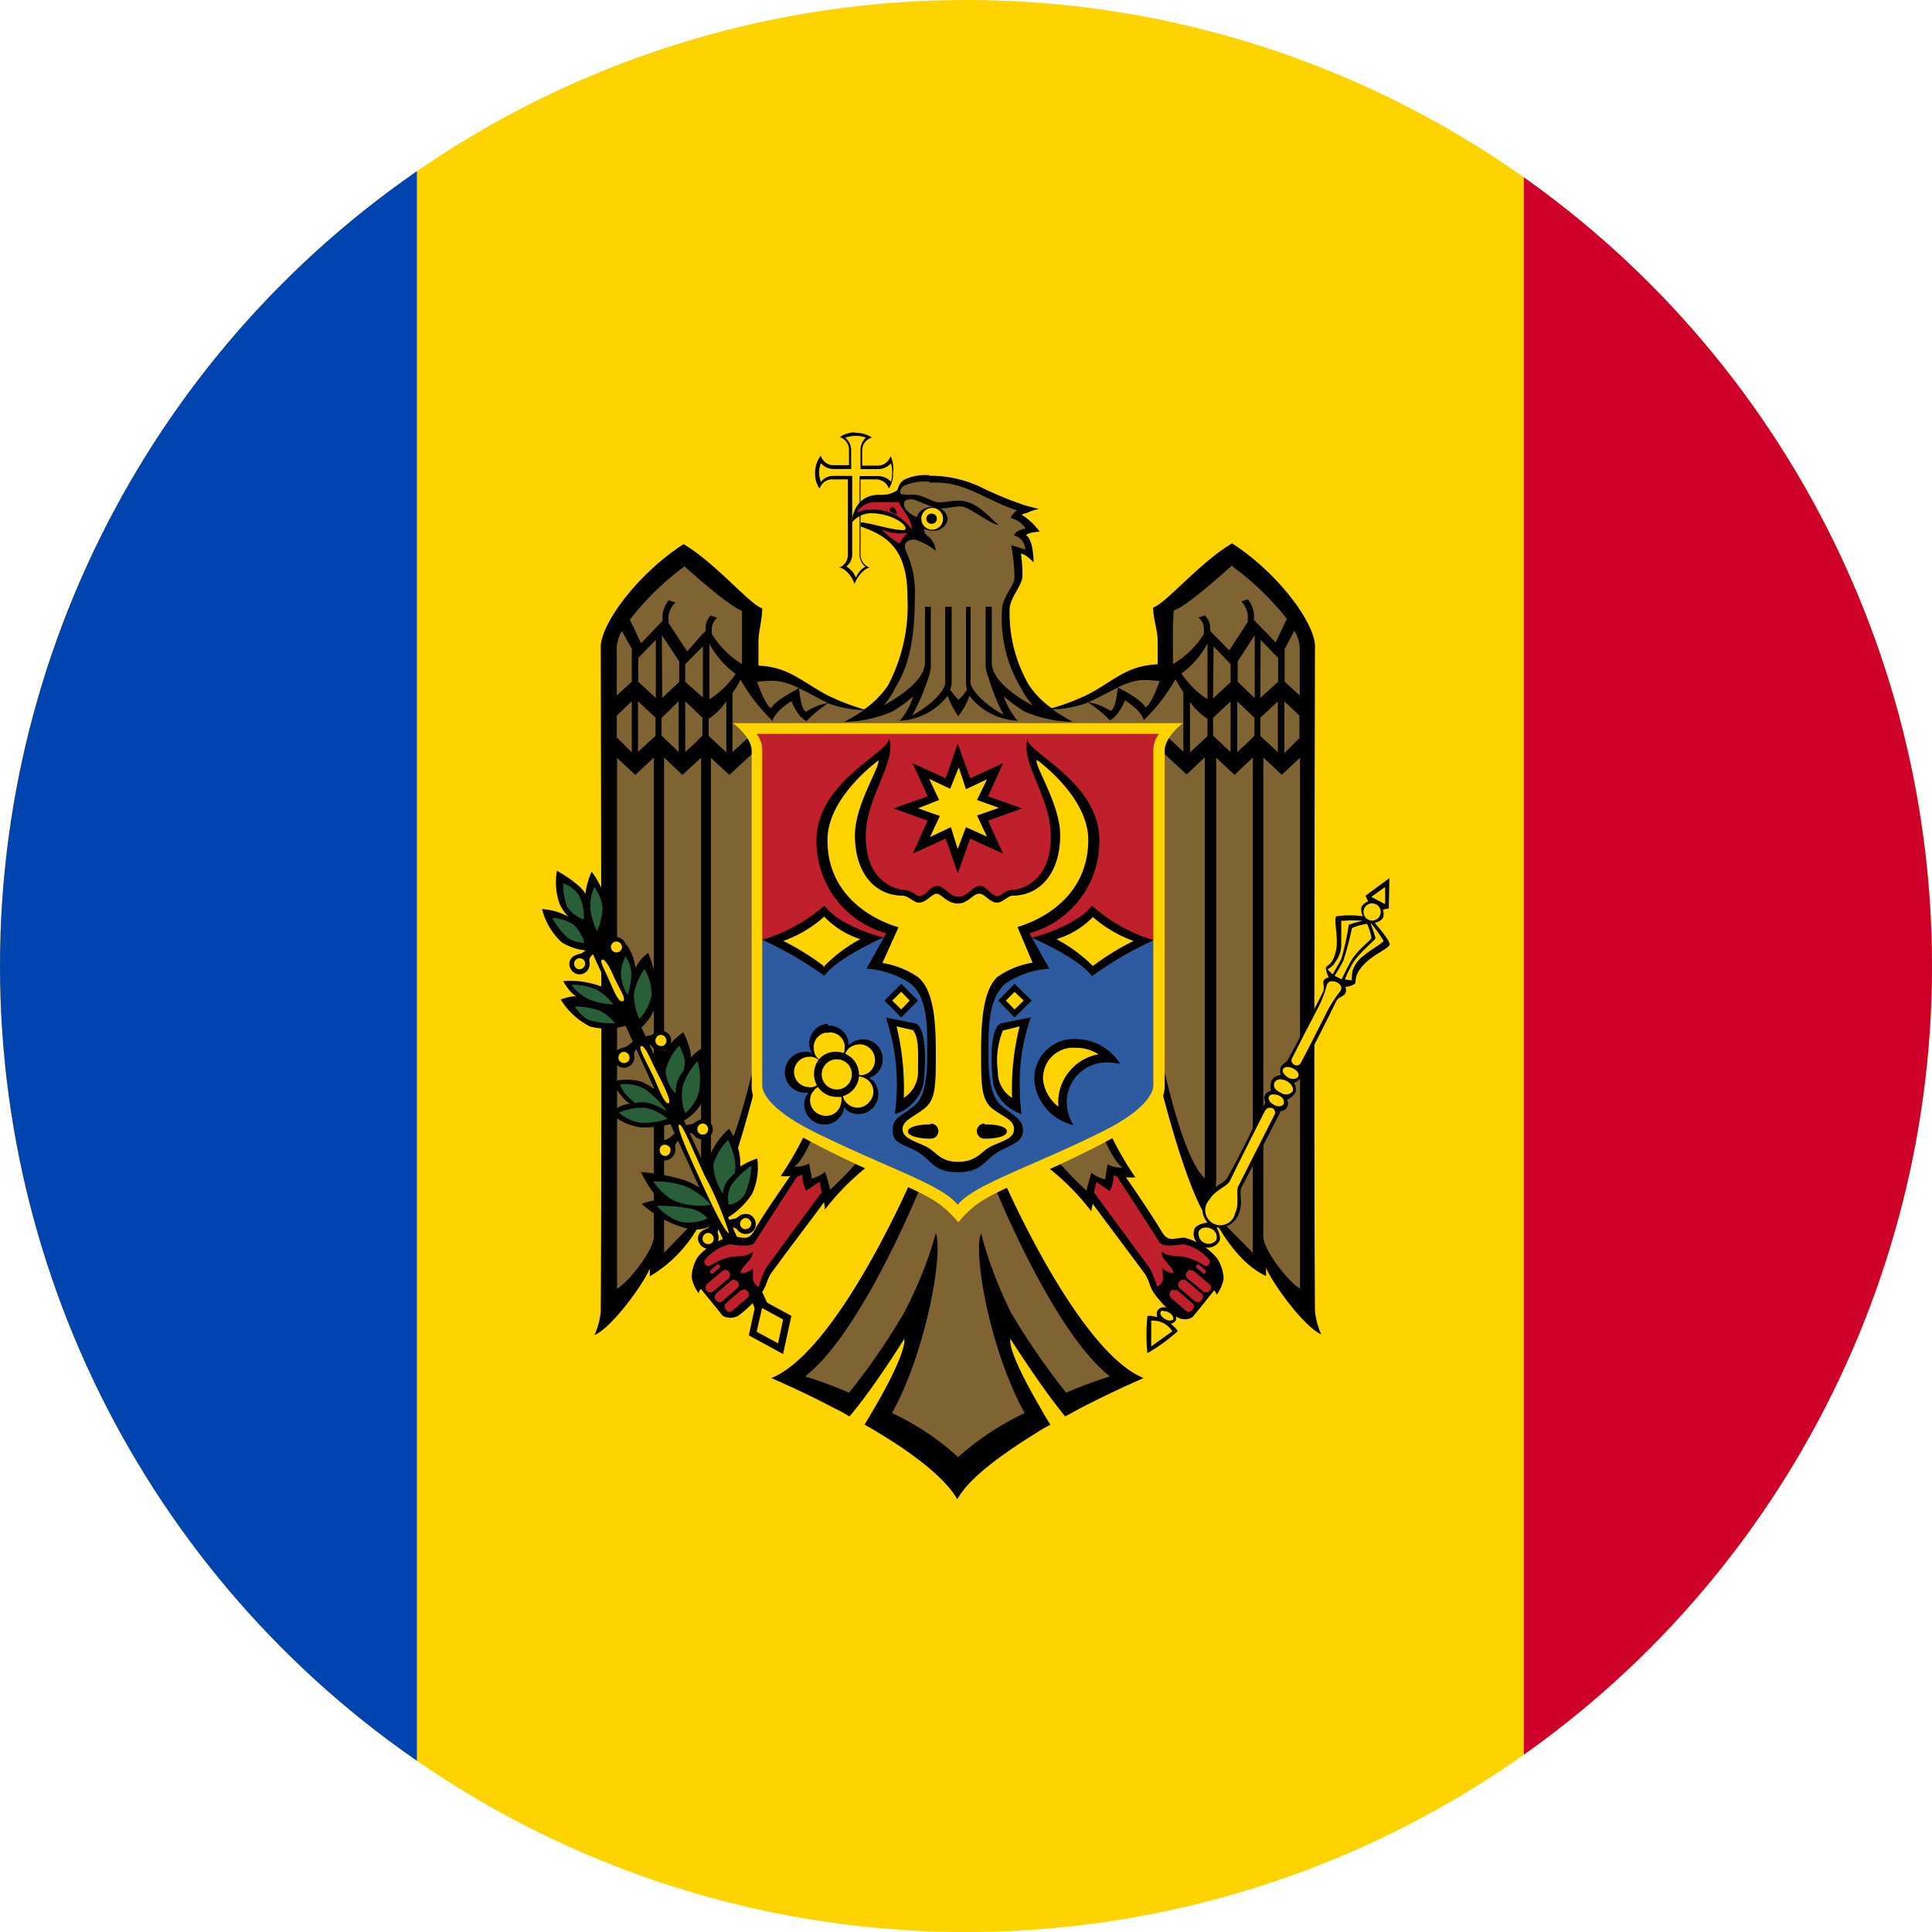 <svg id="Layer_1" data-name="Layer 1" xmlns="http://www.w3.org/2000/svg" xmlns:xlink="http://www.w3.org/1999/xlink" viewBox="0 0 128 128"><defs><style>.cls-1{fill:none;}.cls-2{clip-path:url(#clip-path);}.cls-3{clip-path:url(#clip-path-2);}.cls-4{fill:#ffd300;}.cls-5{fill:#0044b0;}.cls-6{fill:#cd012a;}.cls-7{fill:#806332;}.cls-8{fill:#c0202c;}.cls-9{fill:#295f38;}.cls-10{fill:#2e5aa0;}</style><clipPath id="clip-path"><circle class="cls-1" cx="64" cy="64" r="64"/></clipPath><clipPath id="clip-path-2"><rect id="_Clipping_Path_" data-name="&lt;Clipping Path&gt;" class="cls-1" x="-45.71" width="219.42" height="128"/></clipPath></defs><title>Flag_circle_Moldova</title><g class="cls-2"><g id="MOLDOVA"><g id="_Group_" data-name="&lt;Group&gt;"><g id="_Clip_Group_" data-name="&lt;Clip Group&gt;"><g class="cls-3"><rect id="_Path_" data-name="&lt;Path&gt;" class="cls-4" x="-45.71" width="220" height="128"/><rect id="_Path_2" data-name="&lt;Path&gt;" class="cls-5" x="-45.71" width="73.33" height="128"/><rect id="_Path_3" data-name="&lt;Path&gt;" class="cls-6" x="100.96" width="73.33" height="128"/><g id="_Clip_Group_2" data-name="&lt;Clip Group&gt;"><g class="cls-3"><path id="_Path_4" data-name="&lt;Path&gt;" d="M56.64,28.65a1.68,1.68,0,0,0-1,.31.88.88,0,0,1,.61.86v1h-1a.88.88,0,0,1-.87-.63A1.85,1.85,0,0,0,54,31.3a1.8,1.8,0,0,0,.3,1.08.87.87,0,0,1,.87-.62h1v5a.88.88,0,0,1-.56.84c.48.08.92.74,1,1.1.12-.36.55-1,1-1.1a.91.91,0,0,1-.6-.84v-5h1a.9.9,0,0,1,.88.61,1.82,1.82,0,0,0,.28-1.07A1.88,1.88,0,0,0,59,30.22a.9.9,0,0,1-.88.63h-1v-1a.88.88,0,0,1,.65-.86,1.84,1.84,0,0,0-1.1-.31"/><path id="_Path_5" data-name="&lt;Path&gt;" class="cls-4" d="M56.64,28.88A1.9,1.9,0,0,0,56,29a1.1,1.1,0,0,1,.39.84v1.23h-.17l0,0h-1a1.05,1.05,0,0,1-.83-.39,1.63,1.63,0,0,0-.12.62,1.77,1.77,0,0,0,.12.63,1,1,0,0,1,.83-.4h1.24v5.22a1,1,0,0,1-.39.78,1.66,1.66,0,0,1,.42.36,1.68,1.68,0,0,1,.22.38,1.68,1.68,0,0,1,.22-.38,1.08,1.08,0,0,1,.41-.34,1,1,0,0,1-.39-.8V31.54h1.23a1.15,1.15,0,0,1,.85.38,2.4,2.4,0,0,0,0-1.23,1.12,1.12,0,0,1-.85.39h-1v0h-.17V29.82a1.12,1.12,0,0,1,.36-.83,1.83,1.83,0,0,0-.63-.11"/><polygon id="_Path_6" data-name="&lt;Path&gt;" class="cls-7" points="57.45 47.07 55.73 46.68 52.1 44.76 49.83 44.63 49.69 40.22 45.29 36.7 40.81 41.51 40.2 42.92 40.42 86.76 43.28 83.28 43.9 83.42 46.86 80.2 49.39 73.8 50.16 71.15 53.57 75.19 52.27 77.58 53.45 77.49 53.57 78.48 54.64 78.03 54.92 79.4 57.31 77 60.6 78.63 54.35 89.81 52.1 91.46 56.12 92.98 60.27 88.15 59.68 91.32 58.42 94.39 63.48 97.28 68.95 94.06 66.22 88.42 67.13 88.02 70.65 93.14 74.52 91.24 69.52 85.38 66.2 78.32 69.68 77.17 72.06 79.45 72.41 77.97 73.67 78.57 73.5 77.33 74.78 77.61 73.23 75.18 77.13 71.91 79.59 79.61 83.24 83.76 84 83.67 86.63 86.93 86.61 41.77 81.75 36.64 76.98 40.5 77.19 44.65 75.07 44.72 71.92 46.35 70.14 46.93 69.29 47.1 68.21 45.91 66.77 43.01 66.67 40.13 67.58 38.25 67.41 36.49 68.19 36.5 67.69 35.31 68.41 35.02 67.33 34.09 67.69 33.65 63.68 31.93 60.63 31.72 59.8 32.09 59.4 32.82 60.21 35.11 59.33 35.99 60.21 37.67 60.23 41.35 59.54 44.44 58.16 46.79 57.45 47.07"/><polygon id="_Path_7" data-name="&lt;Path&gt;" class="cls-8" points="52.81 77.64 49.77 82.28 48.31 82.24 46.79 82.95 46.29 84.59 46.53 85.35 48.17 87.13 49.52 86.38 50.58 85.21 50.84 84.18 54.68 79.2 54.49 77.96 53.67 78.49 53.34 77.47 52.81 77.64"/><polygon id="_Path_8" data-name="&lt;Path&gt;" class="cls-8" points="72.17 79.03 76.25 84.5 76.63 85.57 78.4 87.18 78.95 87.04 80.89 84.77 80.47 83.21 78.62 82.1 77.24 82.24 74.19 77.64 73.64 77.42 73.44 78.31 72.53 78.04 72.17 79.03"/><path id="_Compound_Path_" data-name="&lt;Compound Path&gt;" d="M61.57,31.48a3.34,3.34,0,0,0-1.67.3c-.41.28-.36.61-.5.73a1.88,1.88,0,0,1-1.16.27c-1.76,0-1.82,1.87-1.82,1.87A1.67,1.67,0,0,1,57.67,34C59,34,60,34.69,60,35c0,.11-.14.12-.14.12-.85,0-2.15-.48-2.84-.51v.27l0,0h0v0c1.54.55,3.1,1.3,3.1,4.63a11.32,11.32,0,0,1-1.3,5.92A6.08,6.08,0,0,1,57.25,47a14.69,14.69,0,0,1-2.55-1c-1.66-.91-2.51-1.82-4.45-1.9V42.56c0-.78.25-1.49.25-2.26-.79-.21-3.09-3-5.21-4.25-3.1,2-5.49,5.31-5.49,6.82,0,0,.09,32.63,0,44a4.93,4.93,0,0,1-.41,1.58c1.14-.49,3.21-3.33,3.66-4.4v.51a8.83,8.83,0,0,0,3.52-3.89c0,.16,0,.54,0,.54,1.54-1.34,3.48-9.26,3.48-9.26L50,70.27s-1.35,6.46-2.9,7.79V50.21l1.22,1.13,1.85-1.71V48.31l-1.64,1.52V45.9a5.77,5.77,0,0,0,.53-.87,12.5,12.5,0,0,0,2.12,2.73c.18-.67,1.26-1.31,1.26-1.31s.38,1.06,1,1.32a8.28,8.28,0,0,1,1.44-1.19,3.53,3.53,0,0,0-1.46.57c-.37-.08-.48-1.55-.48-1.55s-1.55.76-1.85,1.31c-.3-.07-.75-1.25-.94-1.74a10.22,10.22,0,0,1,1.16-.07,4.23,4.23,0,0,1,1.63.5c.67.31,1.36.71,1.94,1a7.37,7.37,0,0,0,2.35.45,14.41,14.41,0,0,1-1.3.78,8.51,8.51,0,0,0,3.19-.69,9.69,9.69,0,0,0,1.38-1,4.4,4.4,0,0,1-.89,1.61,4.23,4.23,0,0,0,3.17-1.65,5.93,5.93,0,0,0,.71,1.35,4.86,4.86,0,0,0,.74-1.35,4.28,4.28,0,0,0,3.19,1.65,5,5,0,0,1-.92-1.61,13.57,13.57,0,0,0,1.37,1,8.62,8.62,0,0,0,3.21.69A14.62,14.62,0,0,1,69.73,47a7.22,7.22,0,0,0,2.33-.45c.61-.27,1.33-.67,2-1a4.2,4.2,0,0,1,1.61-.5,10.06,10.06,0,0,1,1.16.07c-.17.49-.64,1.67-.95,1.74-.26-.55-1.82-1.31-1.82-1.31s-.13,1.47-.49,1.55a3.63,3.63,0,0,0-1.5-.57,7.91,7.91,0,0,1,1.46,1.19c.59-.26,1-1.32,1-1.32s1.08.64,1.25,1.31A12,12,0,0,0,77.88,45c.13.22.29.51.52.87v3.93l-1.63-1.52v1.32l1.85,1.71,1.2-1.13V78.06C78.31,76.73,77,70.27,77,70.27l-.11,1.66s1.94,7.92,3.48,9.26c0,0,0-.38,0-.54.55,1.06,1.8,3.11,3.51,3.89V84c.45,1.07,2.52,3.91,3.65,4.4a4.93,4.93,0,0,1-.41-1.58c-.09-11.35,0-44,0-44,0-1.51-2.38-4.81-5.49-6.82-2.12,1.24-4.41,4-5.23,4.25,0,.77.3,1.48.3,2.26v1.5c-2,.09-2.8,1-4.45,1.91a14,14,0,0,1-2.57,1,5.73,5.73,0,0,1-1.52-1.55,9.5,9.5,0,0,1-1.27-5c0-.76.85-1.59.85-2.21a8.93,8.93,0,0,0-.1-1.47c.32,0,.84.57.84.57s0-1.54-.51-1.8c0,0,.19-.21.91-.23a4,4,0,0,0-1.19-1.12A.57.57,0,0,1,68,34a3.14,3.14,0,0,1,.85-.28c-.29-.06-.62-.15-1-.26a22.78,22.78,0,0,1-2.67-1.09,7.79,7.79,0,0,0-3.59-.85m0,.45H62c1.63,0,2.74.74,4.26,1.41a10,10,0,0,0,1.11.43,1.39,1.39,0,0,0-.42.51,1.59,1.59,0,0,1,1,.7s-.65.08-.77.46a.94.94,0,0,1,.74.93l-.93-.3a12,12,0,0,1,.22,2.16c0,.58-.83,1.25-.83,2.21a9,9,0,0,0,1.3,5.17,4.81,4.81,0,0,0,.77,1.11c-1.57-.83-2.74-1.88-2.74-2.85V40.2H65.3v3.68a2.22,2.22,0,0,0,.19,1,13.22,13.22,0,0,0,1,2.48c-1.45-.79-2.19-1.77-2.19-2.12V40.2H64v5.14l.06.35a2.42,2.42,0,0,1-.56.67,4.93,4.93,0,0,1-.55-.67l.1-.35V40.2h-.43v5.07c0,.35-.7,1.33-2.18,2.12a14.62,14.62,0,0,0,1.07-2.48,2.57,2.57,0,0,0,.16-1V40.2h-.39v3.68c0,1-1.19,2-2.73,2.85a5,5,0,0,0,.74-1.11c.58-1,1.32-2.34,1.32-6.07a6.43,6.43,0,0,0-.57-3c-.11-.22-.27-.8.57-.8A4.16,4.16,0,0,1,62,36.5a1.41,1.41,0,0,0-.55-1,.56.56,0,0,1-.23-.41.87.87,0,0,1,.39-.51c.12,0-1.72-.37-1.72-1.2,0-.18.12-.3.49-.3s1.31.6,2,.6c.52,0,.74-.13,1.28-.13s2.06,1.27,2.51,1.22c-.52-.33-1.36-1.6-2.67-1.6-.46,0-.85.11-1.29.11s-1.06-.5-1.66-.5c-.37,0-.8,0-.88-.07s0-.3.1-.43.74-.35,1.31-.38h.47M45.29,37.47h0s2.9,2.64,3.87,3l0,.9V44a6.09,6.09,0,0,1-2-2v-.36a1,1,0,0,1,.36-.71l-.44-.15a1.21,1.21,0,0,0-.33.8v.22l-.14.14-.08.07-1,1.15-1.24-1.89v-.46a1.51,1.51,0,0,1,.46-.89l-.44-.15a1.83,1.83,0,0,0-.42,1v.37c-.31.31-1.42,1.48-1.42,1.48s-.57-1.22-.74-1.56a18,18,0,0,1,3.6-3.52m36.34,0A18.42,18.42,0,0,1,85.26,41c-.17.34-.74,1.56-.74,1.56l-1.44-1.48V40.7a1.9,1.9,0,0,0-.41-1l-.42.15a1.64,1.64,0,0,1,.42.89v.46l-1.23,1.89L80.37,42l-.06-.07-.13-.14v-.22a1.14,1.14,0,0,0-.36-.8l-.42.15a.91.91,0,0,1,.36.71V42a6,6,0,0,1-2.05,2V41.35l.05-.9c1-.34,3.87-3,3.87-3ZM41.19,41.79l.67,1.2v2.17l-1,.92V42.87a2.51,2.51,0,0,1,.35-1.08m44.54,0a2.29,2.29,0,0,1,.36,1.08v3.21l-1-.92V43Zm-41.9.29L45,43.82v1.35l-1.13,1.08Zm39.28,0v4.17L82,45.17V43.82Zm-39.68.31v3.85l-1.16-1.07V43.59Zm40.07,0,1.16,1.2v1.58L83.5,46.24ZM47,42.65a6,6,0,0,0,1.74,2A6,6,0,0,1,47,46.33Zm33,0v3.68a6.09,6.09,0,0,1-1.73-1.71,5.65,5.65,0,0,0,1.73-2m-33.43.2v3.39L45.4,45.17V44Zm33.83,0L81.53,44v1.2l-1.16,1.07ZM41.86,46.46v3.39l-1-1V47.41Zm43.23,0,1,.95V48.9l-1,1Zm-42.82,0,.66.62.5.46v1.21l-.5.46-.66.61Zm2.69,0v3.36l-.64-.61-.49-.48V47.56l.49-.47Zm.44,0,1.14,1.09v1.18l-.48.49-.66.6Zm2.72,0v3.38l-.67-.62-.5-.47V47.63a4.58,4.58,0,0,0,1.17-1.16m30.69,0A4.72,4.72,0,0,0,80,47.63v1.13l-.49.47-.67.62V46.47Zm2.72,0v3.36l-.64-.6-.52-.49V47.56Zm.44,0,.66.62.48.47v1.18l-.48.48-.66.61Zm2.69,0v3.36L84,49.22l-.5-.46V47.55l.5-.46ZM44,50.19l1.21,1.15,1.24-1.14V78.06s.09,1.38.12,2.28L44,83Zm39,0V83l-2.59-2.62c.08-.9.17-2.28.17-2.28V50.2l1.21,1.14Zm-39.68,0V81.92c0,.89-1.64,3-2.44,3.46V50.21l1.21,1.13Zm40.38,0,1.22,1.14,1.21-1.13V85.38c-.79-.47-2.43-2.57-2.43-3.46ZM53.34,75.11a21.85,21.85,0,0,1-1.62,2.81,4.16,4.16,0,0,0,.63,0c-.2.3-1.85,2.65-2.33,3.53s-.83.46-1.57.46a4.31,4.31,0,0,0-2.22,1.36,2.78,2.78,0,0,0-.41,1.33,2.44,2.44,0,0,0,.47,1.08.58.58,0,0,1,.14-.29s1.29,1.57,1.44,1.78a1.08,1.08,0,0,0,1.05,0,7.79,7.79,0,0,0,1.61-1.63c.27-.39.29-.82.6-1.24,1-1.38,3-4,3.46-4.65a2.73,2.73,0,0,1,.06.49,16.38,16.38,0,0,1,3-3L57,76.74a22.69,22.69,0,0,1-2,2.08s-.21-.87-.34-1.18a2.33,2.33,0,0,1-.87.44s-.1-.59-.19-1a1.79,1.79,0,0,1-1,.21c.56-.27,1.25-2,1.25-2l-.48-.24Zm20.25,0-.47.24s.69,1.69,1.26,2a1.88,1.88,0,0,1-1-.21c-.07.39-.16,1-.16,1a2.43,2.43,0,0,1-.91-.44c-.11.31-.33,1.18-.33,1.18a22.69,22.69,0,0,1-2-2.08l-.68.45a15.83,15.83,0,0,1,3,3,4.26,4.26,0,0,1,.1-.49c.45.62,2.44,3.27,3.46,4.65.28.42.31.85.58,1.24A7.63,7.63,0,0,0,78,87.27a1,1,0,0,0,1,0c.19-.21,1.44-1.78,1.44-1.78a.51.51,0,0,1,.16.29,2.44,2.44,0,0,0,.47-1.08,2.71,2.71,0,0,0-.43-1.33A4.17,4.17,0,0,0,78.48,82c-.74,0-1.07.37-1.55-.46S74.8,78.27,74.59,78a4.33,4.33,0,0,0,.63,0,21,21,0,0,1-1.63-2.81M53.16,77.8a2.31,2.31,0,0,0,.24,1.09l.91-.6s0,.28.14.69c-.41.52-2.59,3.51-3.68,5a5.12,5.12,0,0,0-.5,1.29s-.38-.19-.38-.53a6.71,6.71,0,0,1,0-.72,1.12,1.12,0,0,1-.83.33c0-.41.81-.84.83-1.43-.59.45-1.11.22-1.8.43s-1,.56-1.21.54a.34.34,0,0,1-.21-.38,3,3,0,0,1,1.68-1.07c.16,0,1.38.26,1.64-.12,1-1.58,2.67-4.14,2.84-4.38a.61.61,0,0,0,.28-.11m20.61,0a.56.56,0,0,0,.28.11c.16.24,1.82,2.8,2.83,4.38.27.38,1.5.09,1.64.12a3.11,3.11,0,0,1,1.68,1.07c0,.14-.06.37-.2.38s-.43-.3-1.19-.54-1.21,0-1.82-.43c0,.59.8,1,.8,1.43A1.15,1.15,0,0,1,77,84a6.71,6.71,0,0,1,.05.72c0,.34-.39.53-.39.53A5.88,5.88,0,0,0,76.16,84c-1.09-1.46-3.27-4.45-3.68-5,.1-.41.16-.69.16-.69l.88.6a2.12,2.12,0,0,0,.25-1.09m-13.5.59S55.42,89.57,51.1,91.3c0,0,1.88.79,4.18,2,.36.16.69.36,1,.54.3-.34.6-.74.91-1.14,1.38-1.84,2.72-4,2.72-4,.1.55-.64,2.28-1.86,4.38l-.77,1.31c.31.16.62.35.93.54,2.27,1.36,4.43,3,5.21,4.4.81-1.45,3-3,5.24-4.4a9.57,9.57,0,0,1,.94-.54c-.31-.45-.54-.89-.78-1.31-1.22-2.1-2-3.83-1.88-4.38,0,0,1.36,2.14,2.74,4,.3.4.61.8.89,1.14.36-.18.69-.38,1-.54,2.33-1.21,4.2-2,4.2-2-4.31-1.73-9.19-12.91-9.19-12.91l-.69.21s3.87,9.66,7.65,12.59a28,28,0,0,0-2.91,1.08A48.06,48.06,0,0,1,67,87,27.22,27.22,0,0,1,65,81.71c-.55,1.29.59,7.79,2.89,11.91a18.24,18.24,0,0,0-4.41,2.92,17.19,17.19,0,0,0-4.38-2.92C61.37,89.5,62.51,83,62,81.71A26.46,26.46,0,0,1,59.88,87a43,43,0,0,1-3.63,5.27,28,28,0,0,0-2.91-1.08C57.12,88.26,61,78.6,61,78.6ZM47.59,83.76a.21.21,0,0,1,.08.06.13.13,0,0,1,0,.18l-.41.34a.11.11,0,0,1-.18,0,.12.12,0,0,1,0-.19l.4-.35a.15.15,0,0,1,.11,0m31.77,0a.1.1,0,0,1,.09,0l.4.35a.12.12,0,0,1,0,.19.09.09,0,0,1-.16,0L79.28,84a.11.11,0,0,1,0-.18.12.12,0,0,1,.1-.06M48,84.11a.38.38,0,0,1,.28.13.33.33,0,0,1,0,.45l-1,.84a.31.31,0,0,1-.45,0,.33.33,0,0,1,0-.45l1-.85a.26.26,0,0,1,.17-.07m30.85,0a.22.22,0,0,1,.08,0,.32.32,0,0,1,.19.07l1,.85a.29.29,0,0,1,0,.45.31.31,0,0,1-.45,0l-1-.84a.29.29,0,0,1,0-.45.32.32,0,0,1,.18-.13m-30.31.67a.49.49,0,0,1,.32.12.32.32,0,0,1,0,.44l-1,.86a.29.29,0,0,1-.42-.06.31.31,0,0,1,0-.44l1-.85a.28.28,0,0,1,.16-.07m29.77,0a.08.08,0,0,1,.07,0,.24.24,0,0,1,.16.07l1,.85a.28.28,0,0,1,0,.44.32.32,0,0,1-.45.06l-1-.86a.3.3,0,0,1,0-.44.22.22,0,0,1,.21-.12m-29.15.65a.39.39,0,0,1,.31.1.34.34,0,0,1,0,.45l-1,.86a.27.27,0,0,1-.42-.06.3.3,0,0,1,0-.44l1-.86a.22.22,0,0,1,.14,0m28.51,0a.14.14,0,0,1,.09,0,.23.23,0,0,1,.15,0l1,.86a.28.28,0,0,1,0,.44.27.27,0,0,1-.42.06l-1-.86a.35.35,0,0,1,0-.45.44.44,0,0,1,.19-.1"/><polygon id="_Path_9" data-name="&lt;Path&gt;" points="50.16 85.94 52.43 87.18 51.88 89.71 49.61 88.47 50.16 85.94"/><path id="_Compound_Path_2" data-name="&lt;Compound Path&gt;" d="M39.59,61.69l-.83.38L48,82.32h1Zm10.9,23.89-.66.69.39.93.83-.39Z"/><polygon id="_Path_10" data-name="&lt;Path&gt;" class="cls-4" points="50.49 86.66 51.88 87.42 51.55 89 50.13 88.23 50.49 86.66"/><path id="_Path_11" data-name="&lt;Path&gt;" d="M42.46,77.65s.78,1.62,1.37,1.84a3.88,3.88,0,0,0-1.31.27,7.05,7.05,0,0,0,3.25,1.69,2.44,2.44,0,0,0,1.85-.55l-.23-1.34a5.29,5.29,0,0,0-2-1.36,13.82,13.82,0,0,0-2.91-.55"/><path id="_Path_12" data-name="&lt;Path&gt;" d="M48.31,74.78a4.75,4.75,0,0,0-1.36,2,4.07,4.07,0,0,0,.2,2.29l.9,1.69a5,5,0,0,0,1.78-1.67,4.21,4.21,0,0,0,.34-2.34,5.21,5.21,0,0,0-1.12.53,4.15,4.15,0,0,0-.74-2.48"/><path id="_Path_13" data-name="&lt;Path&gt;" d="M44.85,74.35a7,7,0,0,1-2.39.34,3.61,3.61,0,0,1-2.07-1s.92-.63,1.4-.55c-.52-.18-1.26-1.46-1.26-1.46a3.4,3.4,0,0,1,2,0,4.73,4.73,0,0,1,1.75,1.36Z"/><path id="_Path_14" data-name="&lt;Path&gt;" d="M45.27,68.38s.62,1.26.48,1.7a4.76,4.76,0,0,1,.9-.74,8.26,8.26,0,0,1,.05,3.3A3.14,3.14,0,0,1,45,74.39l-1.38-2.7a3,3,0,0,1,.22-1.81,5.7,5.7,0,0,1,1.44-1.5Z"/><path id="_Path_15" data-name="&lt;Path&gt;" d="M37.33,65a5.76,5.76,0,0,1,2.51.36,2.48,2.48,0,0,1,1.33,1.19l.5,1.33a4.34,4.34,0,0,1-2.58.13,4.82,4.82,0,0,1-1.94-1.79s.78-.3,1.08-.18c-.44-.19-.9-1-.9-1"/><path id="_Path_16" data-name="&lt;Path&gt;" d="M41.48,62.54a3.36,3.36,0,0,1,.62,1.6,2.55,2.55,0,0,1,.84-1,7.38,7.38,0,0,1,.6,3.08,3.24,3.24,0,0,1-1.23,2L41,65.77a4.35,4.35,0,0,1-.3-1.85,2.68,2.68,0,0,1,.83-1.38"/><path id="_Path_17" data-name="&lt;Path&gt;" d="M36.9,57.69a4.3,4.3,0,0,0,.17,2.18,3,3,0,0,0,.59.87,4,4,0,0,0-1.75-.51,4.54,4.54,0,0,0,1.29,2.19,3.58,3.58,0,0,0,2.27.54,4.51,4.51,0,0,0,.84-2.52,5.87,5.87,0,0,0-1.11-2.69,5,5,0,0,0-.42,1.48C38.5,58.58,36.9,57.69,36.9,57.69Z"/><path id="_Path_18" data-name="&lt;Path&gt;" class="cls-9" d="M37.31,58.53a4.06,4.06,0,0,0,.28,1.58,2.28,2.28,0,0,0,1.09.81,3.33,3.33,0,0,0-.31-1.59,2,2,0,0,0-1.06-.8"/><path id="_Path_19" data-name="&lt;Path&gt;" class="cls-9" d="M36.62,60.81a2.88,2.88,0,0,1,1.37.44,2.59,2.59,0,0,1,.72,1.21,1.89,1.89,0,0,1-1.12-.34,4.92,4.92,0,0,1-1-1.31"/><path id="_Path_20" data-name="&lt;Path&gt;" class="cls-9" d="M39.37,58.77a3.23,3.23,0,0,0-.26,1.4,4.29,4.29,0,0,0,.45,1.52,4.41,4.41,0,0,0,.36-1.58,2.71,2.71,0,0,0-.55-1.34"/><path id="_Path_21" data-name="&lt;Path&gt;" class="cls-9" d="M37.87,65.27A3.27,3.27,0,0,0,39,66.2a4.44,4.44,0,0,0,1.63.34,3.84,3.84,0,0,0-1.15-1,4.14,4.14,0,0,0-1.6-.3"/><path id="_Path_22" data-name="&lt;Path&gt;" class="cls-9" d="M38.09,66.68a2.36,2.36,0,0,0,.9.89,5.78,5.78,0,0,0,1.76.23,3.22,3.22,0,0,0-1-.84,5.36,5.36,0,0,0-1.64-.28"/><path id="_Path_23" data-name="&lt;Path&gt;" class="cls-9" d="M41.44,63.36a2.67,2.67,0,0,0-.31,1.22,3.11,3.11,0,0,0,.45,1.34,4.63,4.63,0,0,0,.25-1.44,2.18,2.18,0,0,0-.39-1.12"/><path id="_Path_24" data-name="&lt;Path&gt;" class="cls-9" d="M42.71,64.18A4.29,4.29,0,0,0,42,65.81a3.73,3.73,0,0,0,.36,1.69,3.15,3.15,0,0,0,.81-1.56,3.33,3.33,0,0,0-.48-1.76"/><path id="_Path_25" data-name="&lt;Path&gt;" class="cls-9" d="M41.08,71.82a1.57,1.57,0,0,0,.31.6,4.7,4.7,0,0,0,.69.66,2.06,2.06,0,0,1,.92,0,4.5,4.5,0,0,1,1.21.57,6.08,6.08,0,0,0-1.52-1.52,2.67,2.67,0,0,0-1.61-.28"/><path id="_Path_26" data-name="&lt;Path&gt;" class="cls-9" d="M41,73.71a4.09,4.09,0,0,1,1.74-.32,3.38,3.38,0,0,1,1.49.73,4.58,4.58,0,0,1-1.85.26A2.77,2.77,0,0,1,41,73.71"/><path id="_Path_27" data-name="&lt;Path&gt;" class="cls-9" d="M45,69.28a3.59,3.59,0,0,0-.9,1.66,2.22,2.22,0,0,0,.66,1.5,2.46,2.46,0,0,1,.13-.83,2.53,2.53,0,0,1,.39-.67,1.86,1.86,0,0,0,.08-.72,3.34,3.34,0,0,0-.36-.94"/><path id="_Path_28" data-name="&lt;Path&gt;" class="cls-9" d="M46.23,70.3a4.25,4.25,0,0,0-1,1.67,3.2,3.2,0,0,0,.17,1.78,2.82,2.82,0,0,0,.91-1.43,4.89,4.89,0,0,0-.08-2"/><path id="_Path_29" data-name="&lt;Path&gt;" class="cls-9" d="M48.23,75.5a6.07,6.07,0,0,1,.46,1.38,2.78,2.78,0,0,1,0,.84,7.09,7.09,0,0,0-.55.58,1.58,1.58,0,0,0-.24.78,3.59,3.59,0,0,1-.64-1.92,3.78,3.78,0,0,1,1-1.66"/><path id="_Path_30" data-name="&lt;Path&gt;" class="cls-9" d="M49.78,77.23a5.65,5.65,0,0,0-1.33,1.28,1.87,1.87,0,0,0-.17,1.31,1.49,1.49,0,0,0,1.07-.7,5.43,5.43,0,0,0,.43-1.89"/><path id="_Path_31" data-name="&lt;Path&gt;" class="cls-9" d="M43.52,79.89a10.64,10.64,0,0,1,2.21.18,2,2,0,0,1,1.15.65,3,3,0,0,1-1.79.23,3.51,3.51,0,0,1-1.57-1.06"/><path id="_Path_32" data-name="&lt;Path&gt;" class="cls-9" d="M43.28,78.27a3.87,3.87,0,0,0,1.43,1.3,4.56,4.56,0,0,0,2.38.25,4.74,4.74,0,0,0-1.66-1.22,6,6,0,0,0-2.15-.33"/><path id="_Path_33" data-name="&lt;Path&gt;" d="M47.72,80.84v.5c.83,0,1-.08,1.16.18a.73.73,0,0,0,.83.17A.66.66,0,0,0,50,80.8a.64.64,0,0,0-.76-.35c-.19,0-.31.18-.48.26a3.3,3.3,0,0,1-1.08.13"/><path id="_Path_34" data-name="&lt;Path&gt;" class="cls-4" d="M49.75,80.92h0a.38.38,0,0,1-.2.48.36.36,0,0,1-.49-.18h0a.37.37,0,0,1,.19-.48.33.33,0,0,1,.47.17Z"/><path id="_Path_35" data-name="&lt;Path&gt;" d="M47.62,80.46l.41.3c-.44.7-.55.76-.44,1.08a.75.75,0,0,1-.3.77.64.64,0,0,1-.92-.19.6.6,0,0,1,.09-.83c.14-.14.33-.16.47-.25a3.67,3.67,0,0,0,.69-.88"/><path id="_Path_36" data-name="&lt;Path&gt;" class="cls-4" d="M46.6,82.26h0a.39.39,0,0,0,.52.11.36.36,0,0,0,.09-.52h0a.34.34,0,0,0-.49-.1.38.38,0,0,0-.12.51Z"/><path id="_Path_37" data-name="&lt;Path&gt;" d="M44.85,74.58l0,.49c.83,0,1-.08,1.16.18a.71.71,0,0,0,.81.18.65.65,0,0,0,.33-.9.63.63,0,0,0-.75-.36,1.6,1.6,0,0,0-.46.27,3.34,3.34,0,0,1-1.11.14"/><path id="_Path_38" data-name="&lt;Path&gt;" class="cls-4" d="M46.88,74.66h0a.36.36,0,0,1-.16.48.37.37,0,0,1-.49-.18h0a.38.38,0,0,1,.19-.49.34.34,0,0,1,.46.19Z"/><path id="_Path_39" data-name="&lt;Path&gt;" d="M45,74.75l.36.35c-.55.62-.69.66-.61,1a.74.74,0,0,1-.44.72.64.64,0,0,1-.87-.33.6.6,0,0,1,.23-.8,1.39,1.39,0,0,1,.5-.19,3.2,3.2,0,0,0,.83-.75"/><path id="_Path_40" data-name="&lt;Path&gt;" class="cls-4" d="M43.74,76.36h0a.35.35,0,0,0,.47.19.4.4,0,0,0,.19-.49h0a.4.4,0,0,0-.5-.19.36.36,0,0,0-.16.48Z"/><path id="_Path_41" data-name="&lt;Path&gt;" d="M42.08,68.69l0,.51c.83,0,.95-.08,1.15.18a.71.71,0,0,0,.82.18.69.69,0,0,0,.36-.9.71.71,0,0,0-.8-.35c-.18,0-.3.19-.44.26a3.17,3.17,0,0,1-1.11.12"/><path id="_Path_42" data-name="&lt;Path&gt;" class="cls-4" d="M44.11,68.79h0a.35.35,0,0,1-.17.49.39.39,0,0,1-.49-.19h0a.39.39,0,0,1,.18-.49.36.36,0,0,1,.48.18Z"/><path id="_Path_43" data-name="&lt;Path&gt;" d="M42.28,68.6l.36.36c-.51.62-.67.66-.62,1a.67.67,0,0,1-.4.72.68.68,0,0,1-.9-.34.64.64,0,0,1,.23-.8,2.62,2.62,0,0,1,.51-.18,3,3,0,0,0,.82-.75"/><path id="_Path_44" data-name="&lt;Path&gt;" class="cls-4" d="M41,70.22h0a.38.38,0,0,0,.5.17.33.33,0,0,0,.17-.47h0a.36.36,0,0,0-.48-.2.4.4,0,0,0-.19.5Z"/><path id="_Path_45" data-name="&lt;Path&gt;" d="M39.11,62.5l0,.5c.82,0,1-.08,1.15.19a.71.71,0,0,0,.82.16.69.69,0,0,0,.33-.89.67.67,0,0,0-.79-.35c-.18,0-.28.18-.45.27a3.42,3.42,0,0,1-1.11.12"/><path id="_Path_46" data-name="&lt;Path&gt;" class="cls-4" d="M41.17,62.59h0a.34.34,0,0,1-.19.48.36.36,0,0,1-.47-.18h0a.36.36,0,1,1,.66-.3Z"/><path id="_Path_47" data-name="&lt;Path&gt;" d="M39.34,62.41l.36.35c-.54.62-.71.65-.64,1a.7.7,0,0,1-.38.73.66.66,0,0,1-.89-.34.61.61,0,0,1,.23-.81,1.78,1.78,0,0,1,.49-.17,3,3,0,0,0,.83-.75"/><path id="_Path_48" data-name="&lt;Path&gt;" class="cls-4" d="M38.07,64h0a.34.34,0,0,0,.47.18.36.36,0,0,0,.19-.49h0a.36.36,0,0,0-.5-.16.35.35,0,0,0-.16.47h0"/><path id="_Path_49" data-name="&lt;Path&gt;" class="cls-4" d="M44.32,73.09c-.3.13-.74-1.15-1.07-1.85s-1-1.85-.79-1.93.47.48.82,1.23,1.32,2.45,1,2.55"/><path id="_Path_50" data-name="&lt;Path&gt;" class="cls-4" d="M41.27,66.33c-.29.13-.62-.72-.93-1.43s-.64-1.24-.45-1.32.53.54.78,1.13.88,1.5.6,1.62"/><path id="_Path_51" data-name="&lt;Path&gt;" class="cls-4" d="M48.31,81.69c-.25.06-1.25-2.06-2.07-3.86S44.8,74.6,45,74.51s.86,1.59,1.69,3.39a21.33,21.33,0,0,1,1.61,3.79"/><polygon id="_Path_52" data-name="&lt;Path&gt;" class="cls-10" points="50.08 61.39 50.13 72.3 50.94 73.6 56.01 76.4 62.53 79.39 63.35 80.27 68.97 77.2 75.56 74.08 76.82 72.17 76.82 61.44 50.08 61.39"/><path id="_Path_53" data-name="&lt;Path&gt;" class="cls-8" d="M49.78,48.25l.33,1L50,61.77l.46.52,3.85.45,4.17-.6,4.1.62s.05.25.05.25.61-.09.81-.1.78.1.78.1,0-.23,0-.25l4.09-.62,4.18.6,3.86-.45.44-.52-.06-12.53.33-1-4.6,0-9.07.09-9.08-.09-4.62,0Z"/><polygon id="_Path_54" data-name="&lt;Path&gt;" class="cls-4" points="51.13 62.22 53.21 61.41 54.65 60.27 55.65 61.34 57.67 62.16 56.03 63.1 54.59 64.37 53.31 63.41 51.13 62.22"/><polygon id="_Path_55" data-name="&lt;Path&gt;" class="cls-4" points="72.26 60.33 71.32 61.34 69.3 62.16 71.2 63.35 72.41 64.43 73.74 63.35 75.88 62.28 73.67 61.41 72.26 60.33"/><polygon id="_Path_56" data-name="&lt;Path&gt;" class="cls-4" points="63.45 50 62.84 51.89 61.01 51.01 61.84 52.84 60.05 53.53 61.84 54.16 61.08 55.98 62.76 55.1 63.45 56.99 64.14 55.1 65.86 55.86 65.08 54.16 66.86 53.53 65.16 52.78 65.92 50.95 64.14 51.83 63.45 50"/><polygon id="_Path_57" data-name="&lt;Path&gt;" class="cls-4" points="68.3 49.68 68.88 51.71 69.76 54.29 69.87 56.74 68.88 58.51 67.05 59.27 66.06 59.58 64.86 58.95 63.53 59.75 62.07 58.88 60.87 59.7 60.13 59.2 58.8 59.02 57.3 57.43 56.96 54.59 58.8 49.56 56.53 51.39 54.59 54.02 54.59 57.5 55.97 59.82 58.5 61.47 59.16 61.65 57.97 63.86 60.05 64.48 61.13 65.55 61.7 67.7 61.57 72.3 60.94 73.36 59.57 74.32 59.49 75.19 61.01 76.14 62.31 77.21 64.28 77.27 65.99 76.08 67.44 75.26 67.05 74 65.53 72.8 65.22 69.14 65.66 65.49 67.86 64.11 68.99 63.73 67.82 61.47 69.63 60.84 71.65 59.06 72.59 55.54 72.03 53.4 70.63 51.63 68.3 49.68"/><polygon id="_Path_58" data-name="&lt;Path&gt;" class="cls-4" points="59.68 65.46 60.56 66.34 59.75 67.17 58.91 66.31 59.68 65.46"/><polygon id="_Path_59" data-name="&lt;Path&gt;" class="cls-4" points="67.27 65.37 66.39 66.28 67.18 67.14 68.12 66.31 67.27 65.37"/><polygon id="_Path_60" data-name="&lt;Path&gt;" class="cls-4" points="67.91 67.7 66.31 68.08 65.92 68.99 65.89 71.51 66.55 72.93 67.44 73.3 67.31 70 67.91 67.7"/><polygon id="_Path_61" data-name="&lt;Path&gt;" class="cls-4" points="59.05 67.72 59.61 70.53 59.61 73.24 60.41 72.68 60.94 71.45 61.04 69.31 60.63 68.01 59.05 67.72"/><polygon id="_Path_62" data-name="&lt;Path&gt;" class="cls-4" points="73.5 69.96 71.67 69.08 69.92 69.46 68.99 70.53 68.9 72.26 70.2 73.78 70.51 73.87 70.49 72.23 71.86 70.34 73.5 69.96"/><polygon id="_Path_63" data-name="&lt;Path&gt;" class="cls-4" points="56.12 69.37 55.94 68.61 54.95 68.04 54.13 68.36 53.73 69.22 53.95 69.96 53.09 69.87 52.41 70.53 52.32 71.41 52.79 71.97 53.45 72.21 53.82 72.18 53.49 72.95 53.76 73.75 54.54 74.19 55.45 73.96 55.92 73.08 56.65 73.58 57.58 73.39 58.16 72.48 57.76 71.63 57.31 71.28 57.95 70.94 58.22 69.91 57.36 68.93 56.53 69.05 56.12 69.37"/><path id="_Compound_Path_3" data-name="&lt;Compound Path&gt;" d="M58.88,49c-.14.93-4.79,2.84-4.79,6.71a6.33,6.33,0,0,0,4.62,6.12l-.19.35-1.11,2a5.87,5.87,0,0,1,2.94,1c1.21,1,1.08,3.26,1.08,4.86,0,1.27-.16,2.61-.8,3.17-.88.75-1.49.8-1.49,1.66s.58.88,1.49,1.35c1.16.61,1.11,1.44,2.82,1.44s1.69-.83,2.85-1.44c.92-.47,1.47-.62,1.47-1.35s-.58-.91-1.47-1.66c-.64-.56-.81-1.9-.81-3.17,0-1.6-.1-3.81,1.11-4.86a5.77,5.77,0,0,1,2.92-1l-1.12-2-.19-.35a6.33,6.33,0,0,0,4.63-6.12c0-3.87-4.65-5.78-4.77-6.71-.44,1.6,1.55,3.81,1.55,6.42,0,3.37-2.49,3.54-2.49,3.54-.6,0-.83.41-1,.41-.5,0-.74-.68-1.21-.68s-.81.72-1.42.72-.92-.72-1.4-.72-.71.64-1.18.68c-.24,0-.48-.41-1.07-.41,0,0-2.49-.17-2.49-3.54,0-2.61,2-4.82,1.57-6.42M68.4,62.14s3.13,1.36,3.94,2.54a23.25,23.25,0,0,1,4.1-2.39A10.87,10.87,0,0,1,72.34,60c-1.09,1.41-3.94,2.11-3.94,2.11m-9.88,0s-2.85-.7-3.9-2.11a11.1,11.1,0,0,1-4.12,2.26,24.67,24.67,0,0,1,4.12,2.39c.82-1.18,3.9-2.54,3.9-2.54m4.93-12.85-.8,2.3-2.19-1,1,2.2-2.27.8,2.27.81-1,2.19,2.19-1,.8,2.29.83-2.29,2.18,1-1-2.19,2.27-.81-2.27-.8,1-2.2-2.18,1Zm-5.26,1.08c.19.39-1.55,2.93-1.55,5,0,2.54,1.36,4,3.16,4,.36,0,.74.46,1.07.46.51,0,.87-.59,1.18-.59s.69.65,1.4.65,1-.65,1.42-.65.66.59,1.21.59c.33,0,.72-.46,1-.46,1.82,0,3.16-1.5,3.16-4,0-2.08-1.74-4.62-1.55-5,0,0,3.41,2.42,3.41,5.3,0,4.62-4.69,5.77-4.69,5.77l1,2.37a5.63,5.63,0,0,0-2.31.93C65,65.7,65,68.28,65,70c0,2.07.06,2.94.8,3.49s1.38.72,1.38,1.31-.6.74-1.4,1.09-1,1.08-2.3,1.08-1.38-.69-2.27-1.08-1.41-.56-1.41-1.09.6-.73,1.38-1.31S62,72.08,62,70c0-1.73,0-4.31-1.19-5.27a5.81,5.81,0,0,0-2.35-.93l1.07-2.37s-4.71-1.15-4.71-5.77c0-2.88,3.41-5.3,3.41-5.3m5.29.48L64,52.29l1.39-.66L64.73,53l1.45.52-1.45.51.66,1.4L64,54.8l-.55,1.45L63,54.8l-1.39.66.66-1.4-1.45-.51L62.22,53l-.66-1.4,1.39.66Zm-8.92,9.88A5.66,5.66,0,0,0,57,62.22,9.64,9.64,0,0,0,54.62,64v.06l0,0s-.05,0-.05,0V64a16.18,16.18,0,0,0-2.68-1.66,8,8,0,0,0,2.7-1.6m17.8,0a8.35,8.35,0,0,0,2.71,1.6A16.33,16.33,0,0,0,72.41,64v.1s0,0,0,0,0,0,0,0V64a10.33,10.33,0,0,0-2.42-1.78,5.6,5.6,0,0,0,2.44-1.49M59.71,65.18,58.6,66.29l1.11,1.12,1.11-1.12Zm7.51,0-1.09,1.11,1.09,1.12,1.13-1.12Zm-7.51.53.56.58-.56.59-.6-.59Zm7.51,0,.6.58-.6.59-.58-.59Zm-8.53,1.7a13.84,13.84,0,0,1,.59,6.41,2.84,2.84,0,0,0,1.9-2c.11-.74.3-3.49-.46-4Zm9.57,0-2,.4c-.75.47-.59,3.22-.45,4a2.83,2.83,0,0,0,1.87,2,14.89,14.89,0,0,1-.12-2.14,12.78,12.78,0,0,1,.74-4.27m-13.42.45a.61.61,0,0,0-.22,0,1.3,1.3,0,0,0-1,1.6,1.57,1.57,0,0,0,.12.3l-.31-.07h-.14A1.36,1.36,0,0,0,52,71a1.34,1.34,0,0,0,1.24,1.39,1.05,1.05,0,0,0,.31,0c0,.08-.12.18-.17.28a1.33,1.33,0,0,0,2.47,1,.76.76,0,0,0,.07-.31l.23.24a1.32,1.32,0,0,0,1.69-2l-.26-.17a1.46,1.46,0,0,0,.28-.14,1.31,1.31,0,0,0,.42-1.82,1.3,1.3,0,0,0-1.21-.61,1.31,1.31,0,0,0-.61.21,1.57,1.57,0,0,0-.26.19,1.62,1.62,0,0,0,0-.31,1.32,1.32,0,0,0-1.36-1M59.4,68l1.09.25c.41.55.33,1.46.33,2.72a2,2,0,0,1-.94,1.76A17.55,17.55,0,0,0,59.4,68m8.15,0a17.18,17.18,0,0,0-.5,4.73A2,2,0,0,1,66.11,71a5.32,5.32,0,0,1,.33-2.72Zm-12.6.4a1,1,0,0,1,1,.77,1.27,1.27,0,0,1,0,.34c0,.09,0,.18-.07.25a1.69,1.69,0,0,0-.5-.08,1.45,1.45,0,0,0-1.13.51,1.3,1.3,0,0,1-.19-.22.84.84,0,0,1-.12-.31,1,1,0,0,1,.73-1.24l.22,0m16.39.42a2.62,2.62,0,0,0-2.74,2.9,3.37,3.37,0,0,0,2.58,2.8,2.79,2.79,0,0,1-.43-1.26,2.63,2.63,0,0,1,2.75-2.89,4.06,4.06,0,0,1,.78.1,3.47,3.47,0,0,0-2.94-1.65M57,69.19a1,1,0,0,1,.81.48,1.05,1.05,0,0,1-.31,1.43,1.25,1.25,0,0,1-.31.12,1.37,1.37,0,0,1-.28,0v0A1.49,1.49,0,0,0,56,69.82a1,1,0,0,1,.14-.25.68.68,0,0,1,.25-.22,1.1,1.1,0,0,1,.58-.16m14.34.23a2.75,2.75,0,0,1,1.47.43,3.24,3.24,0,0,0-2.66,3.47,2.65,2.65,0,0,1-1-1.66,2,2,0,0,1,2.16-2.24M53.68,70a1.77,1.77,0,0,1,.33.08.94.94,0,0,1,.22.15,1.51,1.51,0,0,0-.3.92,1.48,1.48,0,0,0,.19.74.84.84,0,0,1-.27.13,1.05,1.05,0,0,1-.31,0,1,1,0,0,1,.14-2m1.76.16a1,1,0,0,1,0,2,1,1,0,1,1,0-2m1.47,1.13a1.64,1.64,0,0,1,.28.07,1.35,1.35,0,0,1,.29.16A1,1,0,0,1,57.6,73a1,1,0,0,1-1.45.13,1.27,1.27,0,0,1-.21-.25,1.39,1.39,0,0,1-.1-.26,1.49,1.49,0,0,0,1.07-1.29M54.18,72a1.5,1.5,0,0,0,1.26.67,2.43,2.43,0,0,0,.31,0c0,.1,0,.19,0,.3a2,2,0,0,1-.08.31,1,1,0,0,1-1.33.57,1,1,0,0,1-.59-1.34.68.68,0,0,1,.2-.27c0-.08.11-.13.2-.19m7.52,2.44c-.93,0-1.52.21-1.52.47s.59.48,1.52.48a.48.48,0,1,0,0-1m3.55,0a.48.48,0,1,0,0,1c.93,0,1.49-.19,1.49-.48s-.56-.47-1.49-.47"/><path id="_Compound_Path_4" data-name="&lt;Compound Path&gt;" class="cls-4" d="M48.56,47.91s1.24.9,1.24,1.84V71.9a1.93,1.93,0,0,0,.47,1.34,5.8,5.8,0,0,0,1.55,1.36,66.9,66.9,0,0,0,7.67,3.74c2.07.94,2.89,1.32,4,2.64,1.09-1.32,1.94-1.7,4-2.64a66.9,66.9,0,0,0,7.67-3.74,6.5,6.5,0,0,0,1.55-1.36,2,2,0,0,0,.45-1.34V49.75c0-.94,1.21-1.84,1.21-1.84H48.56Zm1.57.71H76.79a1.78,1.78,0,0,0-.38,1.13V71.9c0,.49-.47,1.62-3.38,3.07-4.79,2.38-8.47,3.49-9.58,4.85-1.08-1.36-4.76-2.47-9.55-4.85-2.89-1.45-3.4-2.58-3.4-3.07V49.75a1.81,1.81,0,0,0-.37-1.13"/><path id="_Path_64" data-name="&lt;Path&gt;" d="M62.79,34.37a.93.93,0,0,1-1,.79c-.57,0-1.05-.36-1.05-.79s.48-.79,1.05-.79a.92.92,0,0,1,1,.79Z"/><path id="_Path_65" data-name="&lt;Path&gt;" class="cls-8" d="M56.79,33.91A1.39,1.39,0,0,1,58,33.27l1.54,0c.17.42.87,1.1.87,1.81a3.1,3.1,0,0,0-2.77-1.31,2.12,2.12,0,0,0-.85.17"/><path id="_Path_66" data-name="&lt;Path&gt;" d="M59.42,34.09s-.49-.16-.49-.32.23-.23.37-.05a.6.6,0,0,1,.12.37"/><path id="_Path_67" data-name="&lt;Path&gt;" class="cls-8" d="M60.11,35.31a3.16,3.16,0,0,0-.52.7,4.91,4.91,0,0,1-1.18-.94,3,3,0,0,0,1.7.24"/><path id="_Compound_Path_5" data-name="&lt;Compound Path&gt;" d="M92.05,58.18l-1.58,1.16.17.38a.89.89,0,0,0-.43.34.85.85,0,0,0,.09.64,6.89,6.89,0,0,0-1.75,0c-.21.14.09,1.2,0,2.07-.19,1.24-.69,1.14-.71,1.37a1.7,1.7,0,0,0,.19.6s-.26.09-.33.21.07.54-.05.78C87,67,86,69,85.32,70.22c-.09.16-.33.24-.47.48a1,1,0,0,0,0,.54.75.75,0,0,0-.59.31,1.24,1.24,0,0,0-.05.72.55.55,0,0,0-.41.3c-.14.28.11.42,0,.54C83,74.81,82,76.82,81.33,78c-.22.44-1,.53-1.51,1.44A1.39,1.39,0,0,0,80,81s-.68.06-.86.41a.9.9,0,0,0,.46,1.14.89.89,0,0,0,1.18-.31c.17-.34-.18-.92-.18-.92A1.38,1.38,0,0,0,82,80.58c.46-.91,0-1.6.3-2,.64-1.22,1.66-3.22,2.53-4.92,0-.11.3,0,.43-.3a.44.44,0,0,0,0-.49,1.34,1.34,0,0,0,.56-.48.77.77,0,0,0-.09-.65,1,1,0,0,0,.45-.33c.1-.24,0-.47.1-.65.67-1.27,1.64-3.18,2.27-4.47.14-.23.51-.3.59-.49s0-.41,0-.41a1.5,1.5,0,0,0,.61-.2c.18-.15-.18-.49.69-1.37.64-.64,1.63-1,1.63-1.27s-1-1.42-1-1.42a.76.76,0,0,0,.55-.31.82.82,0,0,0,0-.56l.39-.07Zm-15,28.43a.5.5,0,0,0-.37.23.54.54,0,0,0,0,.43s-.49-.15-.66-.07a11.8,11.8,0,0,0,0,2.45,12.12,12.12,0,0,0,2-1.45c-.05-.18-.46-.5-.46-.5a.53.53,0,0,0,.36-.25c0-.13.07-.49-.39-.73a.86.86,0,0,0-.45-.11"/><path id="_Compound_Path_6" data-name="&lt;Compound Path&gt;" class="cls-4" d="M91.77,58.76l-.92.66.45.24.47.24Zm-.89,1.09a.57.57,0,1,0,.3.07.76.76,0,0,0-.3-.07M89.12,61c-.14,0-.26,0-.26,0s0,.91,0,1.64a1.9,1.9,0,0,1-.41,1.11c-.06.22-.5.48-.5.48l.34.32s.21-.34.57-1a16.5,16.5,0,0,0,.5-2.28A7.47,7.47,0,0,1,90.3,61s-.78-.05-1.18,0m1.45.21a3.35,3.35,0,0,0-1,.28A21.58,21.58,0,0,1,89,63.65a11.79,11.79,0,0,1-.58,1l.24.12.23.11s.13-.3.5-1c.46-.93,1.46-1.58,1.47-1.75a4,4,0,0,0-.32-1m.28.1a8.14,8.14,0,0,1,.31.92c0,.14-1.14,1-1.55,1.74s-.47,1-.47,1l.45.06a2.61,2.61,0,0,1,.07-.69,2,2,0,0,1,.71-.94c.55-.46,1.32-.86,1.32-1a10.77,10.77,0,0,0-.84-1.17M88.25,65a.39.39,0,0,0-.33.21A7.48,7.48,0,0,1,87.2,67c-.31.6-.43.84-.77,1.48l-.81,1.6a.32.32,0,0,0,.15.47.3.3,0,0,0,.43-.17s.5-.94.83-1.6.45-.88.76-1.49a7.84,7.84,0,0,1,1-1.61c.13-.2.1-.44-.21-.59a.47.47,0,0,0-.3-.06m-3,5.66a.35.35,0,0,0-.27.13c-.09.17.08.42.33.57s.58.11.67-.06-.07-.43-.36-.55a.65.65,0,0,0-.37-.09m-.41.82a.44.44,0,0,0-.42.19c-.13.23,0,.53.4.69a.57.57,0,0,0,.79-.09c.09-.21-.08-.51-.41-.69a1.21,1.21,0,0,0-.36-.1m-.55,1a.27.27,0,0,0-.25.14c-.08.16.06.4.33.55s.57.1.64-.06,0-.42-.31-.56a.87.87,0,0,0-.41-.07m-.23.87a.49.49,0,0,0-.27.19s-1.75,3.44-2.33,4.66c-.19.38-1,.62-1.36,1.25a1,1,0,1,0,1.7.89c.32-.65,0-1.45.24-1.84l2.35-4.64a.32.32,0,0,0-.14-.48.26.26,0,0,0-.19,0m-4.22,7.92a.5.5,0,0,0-.45.25.67.67,0,0,0,1.16.59.61.61,0,0,0-.33-.76.69.69,0,0,0-.38-.08m-2.78,5.51c-.08,0-.19,0-.21.11s.07.31.32.45.49.1.53,0-.06-.33-.3-.45a.63.63,0,0,0-.34-.08m-.82.65v1.68l1.4-1a1.6,1.6,0,0,0-.61-.55,1.52,1.52,0,0,0-.79-.15"/><path id="_Path_68" data-name="&lt;Path&gt;" class="cls-4" d="M62.48,34.37a.72.72,0,1,1-.71-.72.72.72,0,0,1,.71.72Z"/><path id="_Path_69" data-name="&lt;Path&gt;" d="M62.07,34.37a.33.33,0,0,1-.3.33.34.34,0,1,1,0-.67.33.33,0,0,1,.3.34"/></g></g></g></g></g></g></g></svg>